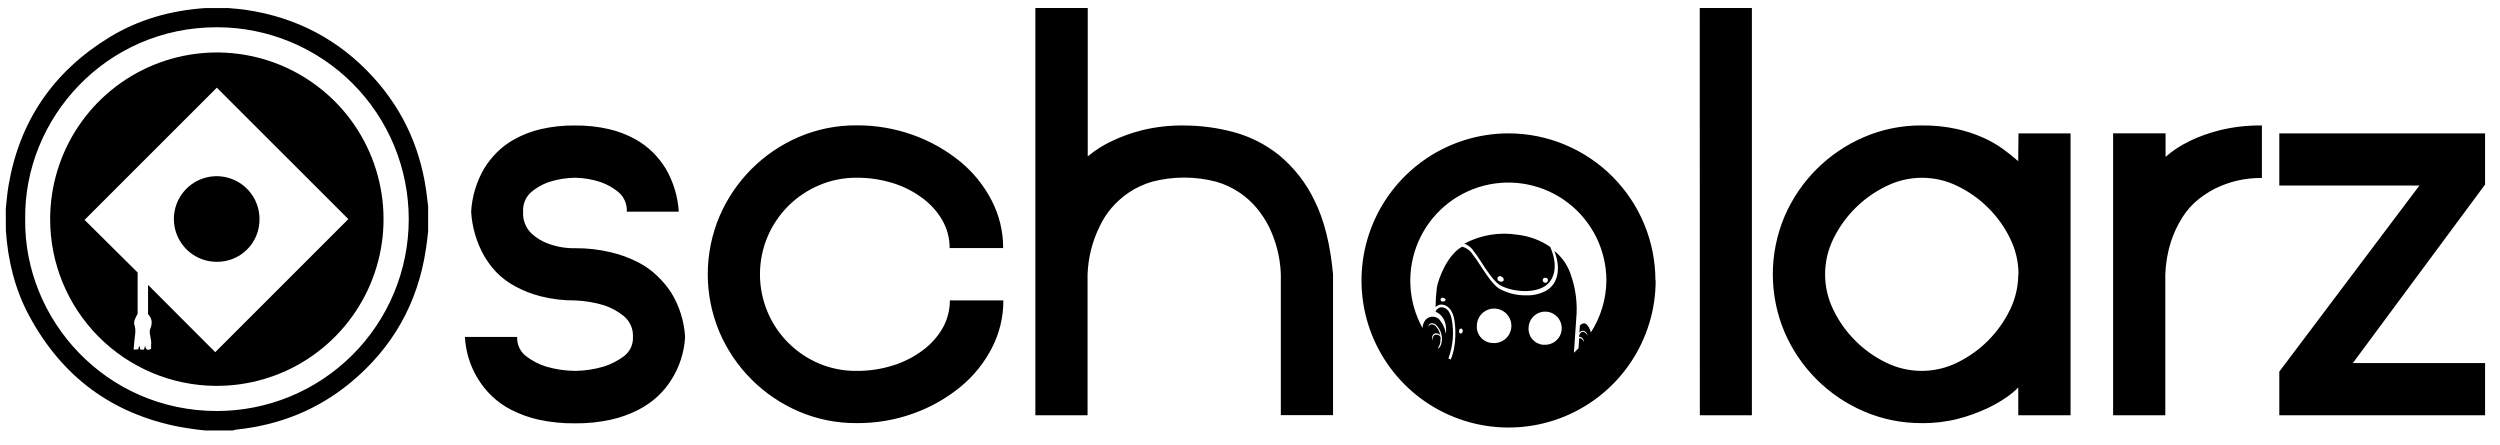 <?xml version="1.0" encoding="UTF-8"?>
<svg xmlns="http://www.w3.org/2000/svg" width="118" height="21" viewBox="0 0 118 21" fill="none">
  <g clip-path="url(#clip0_3551_4741)">
    <path d="M31.68 13.81C32.068 14.443 32.294 15.163 32.337 15.904C32.297 16.628 32.07 17.328 31.68 17.939C31.504 18.217 31.293 18.473 31.053 18.698C30.776 18.955 30.465 19.172 30.129 19.344C29.722 19.551 29.291 19.707 28.845 19.807C28.285 19.93 27.713 19.988 27.14 19.981C26.561 19.989 25.983 19.93 25.416 19.807C24.971 19.707 24.539 19.551 24.132 19.344C23.798 19.174 23.491 18.956 23.218 18.698C22.455 17.962 22 16.963 21.945 15.904H24.41C24.401 16.08 24.436 16.255 24.51 16.414C24.585 16.573 24.697 16.712 24.838 16.818C25.12 17.032 25.436 17.196 25.773 17.302C26.22 17.433 26.683 17.502 27.148 17.506C27.605 17.5 28.059 17.431 28.498 17.302C28.838 17.195 29.157 17.031 29.443 16.818C29.585 16.713 29.698 16.575 29.774 16.415C29.849 16.256 29.884 16.08 29.875 15.904C29.885 15.717 29.851 15.531 29.776 15.36C29.701 15.189 29.587 15.038 29.443 14.919C29.163 14.691 28.845 14.517 28.502 14.406C28.063 14.275 27.609 14.2 27.152 14.18C26.605 14.186 26.06 14.121 25.53 13.987C25.108 13.882 24.701 13.723 24.319 13.515C23.992 13.342 23.693 13.119 23.434 12.855C23.212 12.621 23.018 12.362 22.855 12.084C22.491 11.442 22.28 10.725 22.238 9.988C22.28 9.273 22.49 8.577 22.85 7.957C23.015 7.69 23.209 7.442 23.428 7.217C23.686 6.957 23.98 6.736 24.302 6.561C24.683 6.353 25.09 6.198 25.513 6.098C26.044 5.975 26.589 5.916 27.134 5.923C27.681 5.916 28.226 5.975 28.758 6.098C29.181 6.198 29.588 6.353 29.969 6.561C30.29 6.737 30.584 6.958 30.843 7.217C31.062 7.442 31.256 7.69 31.421 7.957C31.783 8.577 31.994 9.273 32.038 9.99H29.585C29.595 9.818 29.565 9.647 29.498 9.488C29.432 9.33 29.329 9.189 29.2 9.076C28.947 8.865 28.658 8.702 28.348 8.594C27.956 8.464 27.547 8.396 27.134 8.389C26.716 8.395 26.3 8.464 25.902 8.594C25.594 8.7 25.309 8.864 25.062 9.076C24.935 9.191 24.837 9.332 24.772 9.491C24.708 9.649 24.681 9.819 24.691 9.99C24.679 10.174 24.706 10.359 24.769 10.533C24.833 10.706 24.933 10.864 25.062 10.996C25.301 11.226 25.588 11.401 25.902 11.509C26.297 11.653 26.715 11.723 27.134 11.716C27.708 11.71 28.281 11.775 28.839 11.909C29.285 12.014 29.716 12.172 30.123 12.381C30.464 12.555 30.775 12.78 31.047 13.048C31.286 13.277 31.498 13.533 31.68 13.81ZM37.204 9.724C37.62 9.309 38.112 8.978 38.653 8.748C39.214 8.507 39.818 8.385 40.429 8.389C41.013 8.384 41.595 8.471 42.153 8.646C42.653 8.801 43.123 9.04 43.543 9.353C43.927 9.635 44.248 9.993 44.484 10.406C44.708 10.804 44.825 11.253 44.823 11.71H47.349C47.352 10.928 47.166 10.156 46.806 9.461C46.44 8.753 45.934 8.127 45.317 7.622C44.659 7.087 43.916 6.667 43.119 6.38C42.254 6.066 41.339 5.909 40.419 5.917C39.48 5.911 38.549 6.1 37.687 6.473C36.011 7.197 34.677 8.536 33.959 10.213C33.594 11.078 33.406 12.007 33.406 12.945C33.406 13.883 33.594 14.812 33.959 15.677C34.679 17.356 36.017 18.695 37.696 19.418C38.559 19.789 39.489 19.977 40.429 19.971C41.349 19.979 42.263 19.823 43.128 19.51C43.926 19.223 44.669 18.802 45.327 18.266C45.943 17.762 46.45 17.137 46.815 16.429C47.175 15.734 47.362 14.963 47.359 14.18H44.833C44.835 14.637 44.718 15.086 44.494 15.484C44.255 15.899 43.931 16.26 43.543 16.542C43.12 16.856 42.648 17.095 42.145 17.25C41.587 17.425 41.005 17.512 40.421 17.506C39.814 17.512 39.212 17.392 38.653 17.156C37.559 16.691 36.689 15.819 36.229 14.724C35.992 14.162 35.87 13.558 35.87 12.948C35.87 12.338 35.992 11.734 36.229 11.172C36.458 10.631 36.79 10.14 37.204 9.724ZM60.37 7.321C59.734 6.812 59 6.441 58.214 6.231C57.459 6.03 56.681 5.926 55.9 5.923C55.222 5.912 54.546 5.988 53.889 6.15C53.4 6.274 52.925 6.446 52.471 6.663C52.065 6.853 51.685 7.095 51.341 7.383V0.379H48.869V19.601H51.333V12.948C51.361 12.156 51.559 11.378 51.912 10.669C52.055 10.366 52.237 10.084 52.452 9.828C52.691 9.551 52.963 9.306 53.264 9.099C53.607 8.867 53.984 8.691 54.382 8.576C55.372 8.317 56.412 8.317 57.402 8.576C57.8 8.69 58.178 8.867 58.52 9.099C58.82 9.304 59.09 9.549 59.323 9.828C59.535 10.086 59.72 10.365 59.876 10.661C60.229 11.371 60.427 12.148 60.455 12.94V19.593H62.919V12.948C62.79 11.534 62.499 10.374 62.045 9.467C61.65 8.638 61.078 7.906 60.37 7.321ZM80.232 19.601H82.689V0.379H80.228L80.232 19.601ZM95.273 6.295H97.73V19.601H95.262V18.288C95.102 18.452 94.927 18.6 94.739 18.729C94.436 18.943 94.112 19.128 93.775 19.283C93.34 19.484 92.888 19.646 92.424 19.767C91.864 19.909 91.288 19.978 90.711 19.971C89.771 19.977 88.841 19.789 87.978 19.418C86.296 18.698 84.954 17.359 84.231 15.678C83.866 14.814 83.677 13.885 83.677 12.946C83.677 12.007 83.866 11.078 84.231 10.213C84.953 8.535 86.29 7.198 87.969 6.476C88.83 6.104 89.761 5.914 90.701 5.921C91.256 5.914 91.811 5.969 92.353 6.087C92.784 6.182 93.204 6.319 93.607 6.498C93.941 6.645 94.257 6.827 94.552 7.041C94.818 7.234 95.055 7.427 95.259 7.606L95.273 6.295ZM95.273 12.95C95.274 12.37 95.141 11.797 94.887 11.276C94.627 10.734 94.277 10.241 93.85 9.818C93.426 9.392 92.933 9.042 92.392 8.781C91.871 8.524 91.298 8.391 90.718 8.391C90.138 8.391 89.566 8.524 89.044 8.781C87.951 9.305 87.065 10.184 86.534 11.274C86.277 11.795 86.144 12.367 86.144 12.948C86.144 13.528 86.277 14.101 86.534 14.622C86.794 15.163 87.145 15.656 87.571 16.08C87.994 16.506 88.487 16.857 89.029 17.117C89.55 17.373 90.122 17.506 90.703 17.506C91.283 17.506 91.856 17.373 92.377 17.117C93.465 16.589 94.344 15.71 94.871 14.622C95.127 14.101 95.261 13.528 95.262 12.948L95.273 12.95ZM103.345 6.665C102.935 6.856 102.554 7.105 102.215 7.404V6.293H99.739V19.599H102.203V12.948C102.221 12.424 102.31 11.905 102.469 11.405C102.602 10.998 102.786 10.61 103.016 10.248C103.212 9.937 103.459 9.66 103.744 9.427C103.999 9.221 104.274 9.042 104.566 8.893C105.249 8.559 106.001 8.39 106.762 8.401V5.923C106.088 5.913 105.415 5.989 104.761 6.15C104.269 6.273 103.791 6.445 103.334 6.663L103.345 6.665ZM117.576 6.295H107.583V8.758H114.195L107.583 17.541V19.601H117.565V17.136H111.055L117.565 8.347L117.576 6.295ZM78.147 13.237C78.147 14.61 77.74 15.952 76.977 17.094C76.215 18.236 75.13 19.125 73.862 19.651C72.593 20.176 71.198 20.314 69.851 20.046C68.504 19.778 67.267 19.117 66.296 18.146C65.325 17.175 64.664 15.938 64.396 14.591C64.129 13.245 64.266 11.849 64.791 10.581C65.317 9.312 66.207 8.228 67.348 7.465C68.49 6.702 69.832 6.295 71.205 6.295C73.044 6.298 74.806 7.031 76.106 8.332C77.405 9.633 78.135 11.396 78.136 13.235L78.147 13.237ZM67.99 16.13C67.981 16.197 67.96 16.262 67.929 16.323C67.914 16.361 67.892 16.397 67.865 16.429L67.885 16.448C67.921 16.42 67.954 16.387 67.981 16.349C68.015 16.282 68.037 16.21 68.048 16.136C68.072 15.988 68.059 15.837 68.01 15.696C67.963 15.553 67.88 15.426 67.769 15.326C67.739 15.299 67.703 15.28 67.665 15.269C67.627 15.257 67.587 15.254 67.547 15.26C67.527 15.264 67.509 15.272 67.492 15.283C67.475 15.294 67.461 15.308 67.45 15.325C67.439 15.342 67.431 15.36 67.427 15.38C67.424 15.399 67.424 15.42 67.427 15.439C67.429 15.407 67.444 15.376 67.467 15.353C67.491 15.33 67.522 15.317 67.555 15.316C67.587 15.312 67.619 15.315 67.65 15.324C67.681 15.333 67.71 15.349 67.734 15.37C67.836 15.464 67.911 15.583 67.954 15.715C67.969 15.755 67.98 15.796 67.987 15.838C67.977 15.819 67.964 15.802 67.948 15.786C67.921 15.765 67.89 15.749 67.857 15.74C67.824 15.732 67.789 15.729 67.755 15.734C67.721 15.739 67.688 15.754 67.662 15.777C67.636 15.8 67.617 15.83 67.607 15.864C67.592 15.928 67.599 15.996 67.626 16.056C67.622 15.998 67.63 15.94 67.649 15.885C67.658 15.861 67.674 15.84 67.695 15.825C67.715 15.809 67.739 15.8 67.765 15.798C67.818 15.788 67.874 15.799 67.919 15.829C67.949 15.848 67.975 15.874 67.994 15.904C67.999 15.981 67.994 16.058 67.979 16.134L67.99 16.13ZM68.941 15.744C68.991 15.744 69.036 15.7 69.041 15.634C69.048 15.607 69.044 15.579 69.03 15.554C69.016 15.53 68.993 15.513 68.966 15.505C68.918 15.505 68.874 15.549 68.866 15.615C68.859 15.64 68.861 15.668 68.873 15.692C68.885 15.715 68.905 15.734 68.93 15.744H68.941ZM70.449 16.191C70.613 16.206 70.778 16.171 70.921 16.091C71.064 16.01 71.18 15.889 71.253 15.741C71.326 15.594 71.353 15.428 71.33 15.265C71.307 15.102 71.235 14.95 71.124 14.829C71.013 14.707 70.868 14.622 70.708 14.585C70.548 14.547 70.38 14.559 70.227 14.619C70.074 14.678 69.942 14.783 69.849 14.919C69.756 15.055 69.707 15.215 69.707 15.38C69.701 15.482 69.716 15.584 69.751 15.681C69.785 15.777 69.839 15.866 69.908 15.941C69.977 16.017 70.06 16.078 70.153 16.121C70.246 16.164 70.347 16.188 70.449 16.191ZM72.862 16.27C73.019 16.285 73.177 16.25 73.315 16.173C73.453 16.095 73.564 15.978 73.634 15.836C73.703 15.694 73.728 15.534 73.706 15.377C73.683 15.221 73.613 15.075 73.506 14.959C73.398 14.843 73.258 14.762 73.104 14.727C72.95 14.692 72.788 14.705 72.641 14.763C72.495 14.822 72.369 14.923 72.281 15.055C72.193 15.186 72.146 15.341 72.148 15.499C72.141 15.695 72.211 15.886 72.343 16.03C72.475 16.175 72.658 16.263 72.854 16.274L72.862 16.27ZM75.822 13.231C75.82 12.526 75.656 11.83 75.344 11.197C75.031 10.564 74.578 10.011 74.019 9.58C73.461 9.149 72.811 8.852 72.119 8.711C71.428 8.569 70.713 8.588 70.03 8.766C69.347 8.943 68.713 9.275 68.178 9.734C67.643 10.194 67.22 10.77 66.941 11.419C66.663 12.067 66.536 12.771 66.571 13.476C66.606 14.181 66.802 14.868 67.144 15.486C67.149 15.356 67.19 15.23 67.264 15.123C67.301 15.074 67.348 15.034 67.401 15.004C67.455 14.974 67.514 14.956 67.575 14.949C67.636 14.943 67.698 14.95 67.757 14.968C67.815 14.987 67.869 15.017 67.915 15.058C68.094 15.254 68.209 15.5 68.243 15.763C68.243 15.763 68.388 14.992 67.761 14.712C67.761 14.712 67.761 14.737 67.761 14.695C67.784 14.642 67.821 14.596 67.868 14.562C67.915 14.528 67.97 14.508 68.027 14.502C68.276 14.502 68.438 14.695 68.517 15.05C68.64 15.673 68.587 16.318 68.365 16.913C68.386 16.928 68.451 16.957 68.473 16.972C68.772 16.286 68.71 15.357 68.623 14.984C68.536 14.612 68.311 14.375 68.023 14.375C67.973 14.376 67.923 14.387 67.878 14.409C67.832 14.43 67.792 14.462 67.759 14.5C67.762 14.197 67.781 13.895 67.817 13.594C67.879 13.168 68.312 12.051 68.974 11.666L69.013 11.644C69.184 11.687 69.337 11.785 69.447 11.924C69.603 12.123 69.748 12.33 69.882 12.545C70.166 12.977 70.461 13.426 70.752 13.619C71.144 13.837 71.587 13.948 72.036 13.941C72.369 13.952 72.698 13.874 72.991 13.715C73.55 13.384 73.685 12.641 73.361 11.839C73.711 12.118 73.975 12.489 74.123 12.911C74.375 13.6 74.469 14.336 74.397 15.065C74.371 15.451 74.314 16.296 74.289 16.652C74.364 16.583 74.437 16.51 74.508 16.436L74.537 15.97C74.557 15.963 74.578 15.962 74.598 15.966C74.619 15.97 74.638 15.979 74.653 15.993C74.703 16.034 74.743 16.085 74.771 16.143C74.763 16.071 74.731 16.003 74.68 15.95C74.662 15.932 74.639 15.919 74.615 15.911C74.591 15.903 74.565 15.902 74.539 15.906V15.819C74.56 15.766 74.593 15.719 74.636 15.682C74.647 15.674 74.659 15.666 74.672 15.661H74.719C74.75 15.661 74.78 15.671 74.805 15.69C74.862 15.731 74.907 15.785 74.936 15.848C74.925 15.774 74.888 15.706 74.832 15.655C74.8 15.629 74.76 15.613 74.719 15.611C74.677 15.609 74.636 15.62 74.601 15.644C74.581 15.662 74.563 15.683 74.547 15.706L74.568 15.37C74.593 15.336 74.625 15.308 74.663 15.289C74.7 15.27 74.742 15.261 74.784 15.262C74.873 15.262 75.021 15.426 75.089 15.692C75.561 14.959 75.815 14.107 75.822 13.235V13.231ZM68.118 14.055C68.104 14.05 68.09 14.048 68.076 14.05C68.061 14.052 68.048 14.056 68.036 14.064C68.024 14.072 68.014 14.083 68.006 14.095C67.999 14.108 67.995 14.121 67.994 14.136C67.993 14.15 67.995 14.165 68.001 14.178C68.007 14.191 68.015 14.203 68.026 14.212C68.037 14.221 68.05 14.228 68.064 14.232C68.078 14.235 68.092 14.235 68.106 14.232C68.174 14.232 68.23 14.199 68.232 14.151C68.234 14.103 68.183 14.07 68.118 14.059V14.055ZM73.166 11.648C73.533 12.45 73.428 13.206 72.887 13.528C72.262 13.9 71.199 13.721 70.766 13.436C70.492 13.243 70.187 12.797 69.934 12.396C69.801 12.182 69.656 11.976 69.501 11.777C69.401 11.651 69.267 11.555 69.115 11.502C69.886 11.088 70.773 10.94 71.637 11.081C72.186 11.143 72.711 11.339 73.166 11.652V11.648ZM70.883 13.062C70.869 13.049 70.852 13.04 70.834 13.035C70.815 13.03 70.796 13.03 70.777 13.034C70.759 13.037 70.741 13.045 70.726 13.057C70.711 13.068 70.699 13.083 70.691 13.101C70.682 13.117 70.678 13.136 70.678 13.155C70.678 13.174 70.683 13.193 70.692 13.21C70.7 13.227 70.712 13.242 70.728 13.253C70.743 13.264 70.76 13.272 70.779 13.276C70.809 13.296 70.847 13.303 70.883 13.297C70.919 13.29 70.951 13.269 70.972 13.239C70.981 13.204 70.977 13.167 70.961 13.135C70.945 13.103 70.917 13.078 70.883 13.066V13.062ZM73.047 13.164C73.025 13.135 72.992 13.116 72.956 13.111C72.92 13.105 72.883 13.114 72.854 13.135C72.837 13.151 72.825 13.171 72.82 13.194C72.814 13.216 72.814 13.239 72.821 13.261C72.828 13.284 72.841 13.303 72.859 13.318C72.876 13.333 72.898 13.343 72.921 13.346C72.944 13.35 72.967 13.347 72.988 13.338C73.009 13.328 73.028 13.313 73.041 13.294C73.054 13.275 73.061 13.253 73.062 13.23C73.063 13.207 73.058 13.184 73.047 13.164Z" fill="black"></path>
    <path d="M20.208 9.731V10.926C20.192 11.059 20.178 11.192 20.162 11.324C20.147 11.457 20.123 11.606 20.105 11.746C19.726 14.299 18.544 16.4 16.558 18.049C14.993 19.348 13.18 20.064 11.161 20.276L10.991 20.317H9.682L9.283 20.273C9.021 20.233 8.759 20.202 8.498 20.153C5.28 19.538 2.91 17.767 1.367 14.887C0.697 13.635 0.37 12.282 0.277 10.869L0.273 9.845C0.314 9.488 0.339 9.128 0.4 8.775C0.917 5.709 2.522 3.375 5.165 1.759C6.548 0.915 8.067 0.493 9.678 0.382L10.76 0.379C11.044 0.407 11.329 0.424 11.607 0.466C13.989 0.817 16.004 1.872 17.624 3.653C19.104 5.28 19.929 7.205 20.165 9.388L20.208 9.731ZM1.189 10.344C1.127 15.077 4.974 19.388 10.223 19.4C11.412 19.401 12.59 19.169 13.69 18.715C14.789 18.262 15.789 17.596 16.631 16.756C17.473 15.916 18.142 14.919 18.599 13.82C19.055 12.722 19.291 11.545 19.293 10.355C19.294 9.166 19.062 7.988 18.608 6.888C18.155 5.789 17.489 4.79 16.649 3.947C15.809 3.105 14.812 2.437 13.714 1.98C12.615 1.523 11.438 1.287 10.248 1.286C5.001 1.278 1.124 5.589 1.189 10.344Z" fill="black"></path>
    <path d="M2.367 10.332C2.37 8.773 2.836 7.249 3.705 5.955C4.575 4.661 5.81 3.655 7.253 3.064C8.696 2.473 10.281 2.324 11.809 2.636C13.337 2.947 14.737 3.706 15.833 4.815C16.929 5.925 17.67 7.334 17.963 8.866C18.256 10.397 18.088 11.981 17.479 13.417C16.87 14.852 15.849 16.074 14.544 16.928C13.24 17.782 11.711 18.229 10.152 18.213C8.077 18.192 6.095 17.351 4.637 15.875C3.178 14.399 2.363 12.407 2.367 10.332ZM6.871 16.408C6.932 16.56 7.044 16.516 7.135 16.458C7.119 16.344 7.147 16.219 7.135 16.107C7.114 15.911 7.025 15.684 7.092 15.524C7.214 15.232 7.166 15.015 6.988 14.829V13.447L10.16 16.622L16.441 10.341L10.234 4.138L3.991 10.379L6.496 12.863V14.809C6.408 14.976 6.292 15.177 6.341 15.321C6.434 15.595 6.366 15.84 6.341 16.098C6.331 16.201 6.321 16.305 6.316 16.408C6.316 16.434 6.299 16.46 6.316 16.502L6.524 16.488C6.557 16.352 6.566 16.375 6.58 16.319C6.588 16.402 6.599 16.309 6.62 16.502H6.796L6.847 16.319L6.871 16.408Z" fill="black"></path>
    <path d="M10.227 12.357C9.827 12.357 9.436 12.239 9.104 12.016C8.771 11.794 8.513 11.477 8.36 11.108C8.207 10.738 8.168 10.331 8.247 9.939C8.325 9.547 8.519 9.187 8.802 8.905C9.086 8.623 9.447 8.431 9.839 8.354C10.232 8.277 10.638 8.319 11.007 8.473C11.376 8.627 11.691 8.888 11.912 9.221C12.133 9.555 12.25 9.946 12.248 10.347C12.25 10.612 12.2 10.876 12.099 11.121C11.998 11.367 11.849 11.59 11.661 11.777C11.473 11.965 11.249 12.113 11.003 12.212C10.757 12.312 10.493 12.361 10.227 12.357Z" fill="black"></path>
  </g>
  <defs>
    <clipPath id="clip0_3551_4741">
      <rect width="117.026" height="19.938" fill="white" transform="translate(0.27 0.379)"></rect>
    </clipPath>
  </defs>
</svg>
